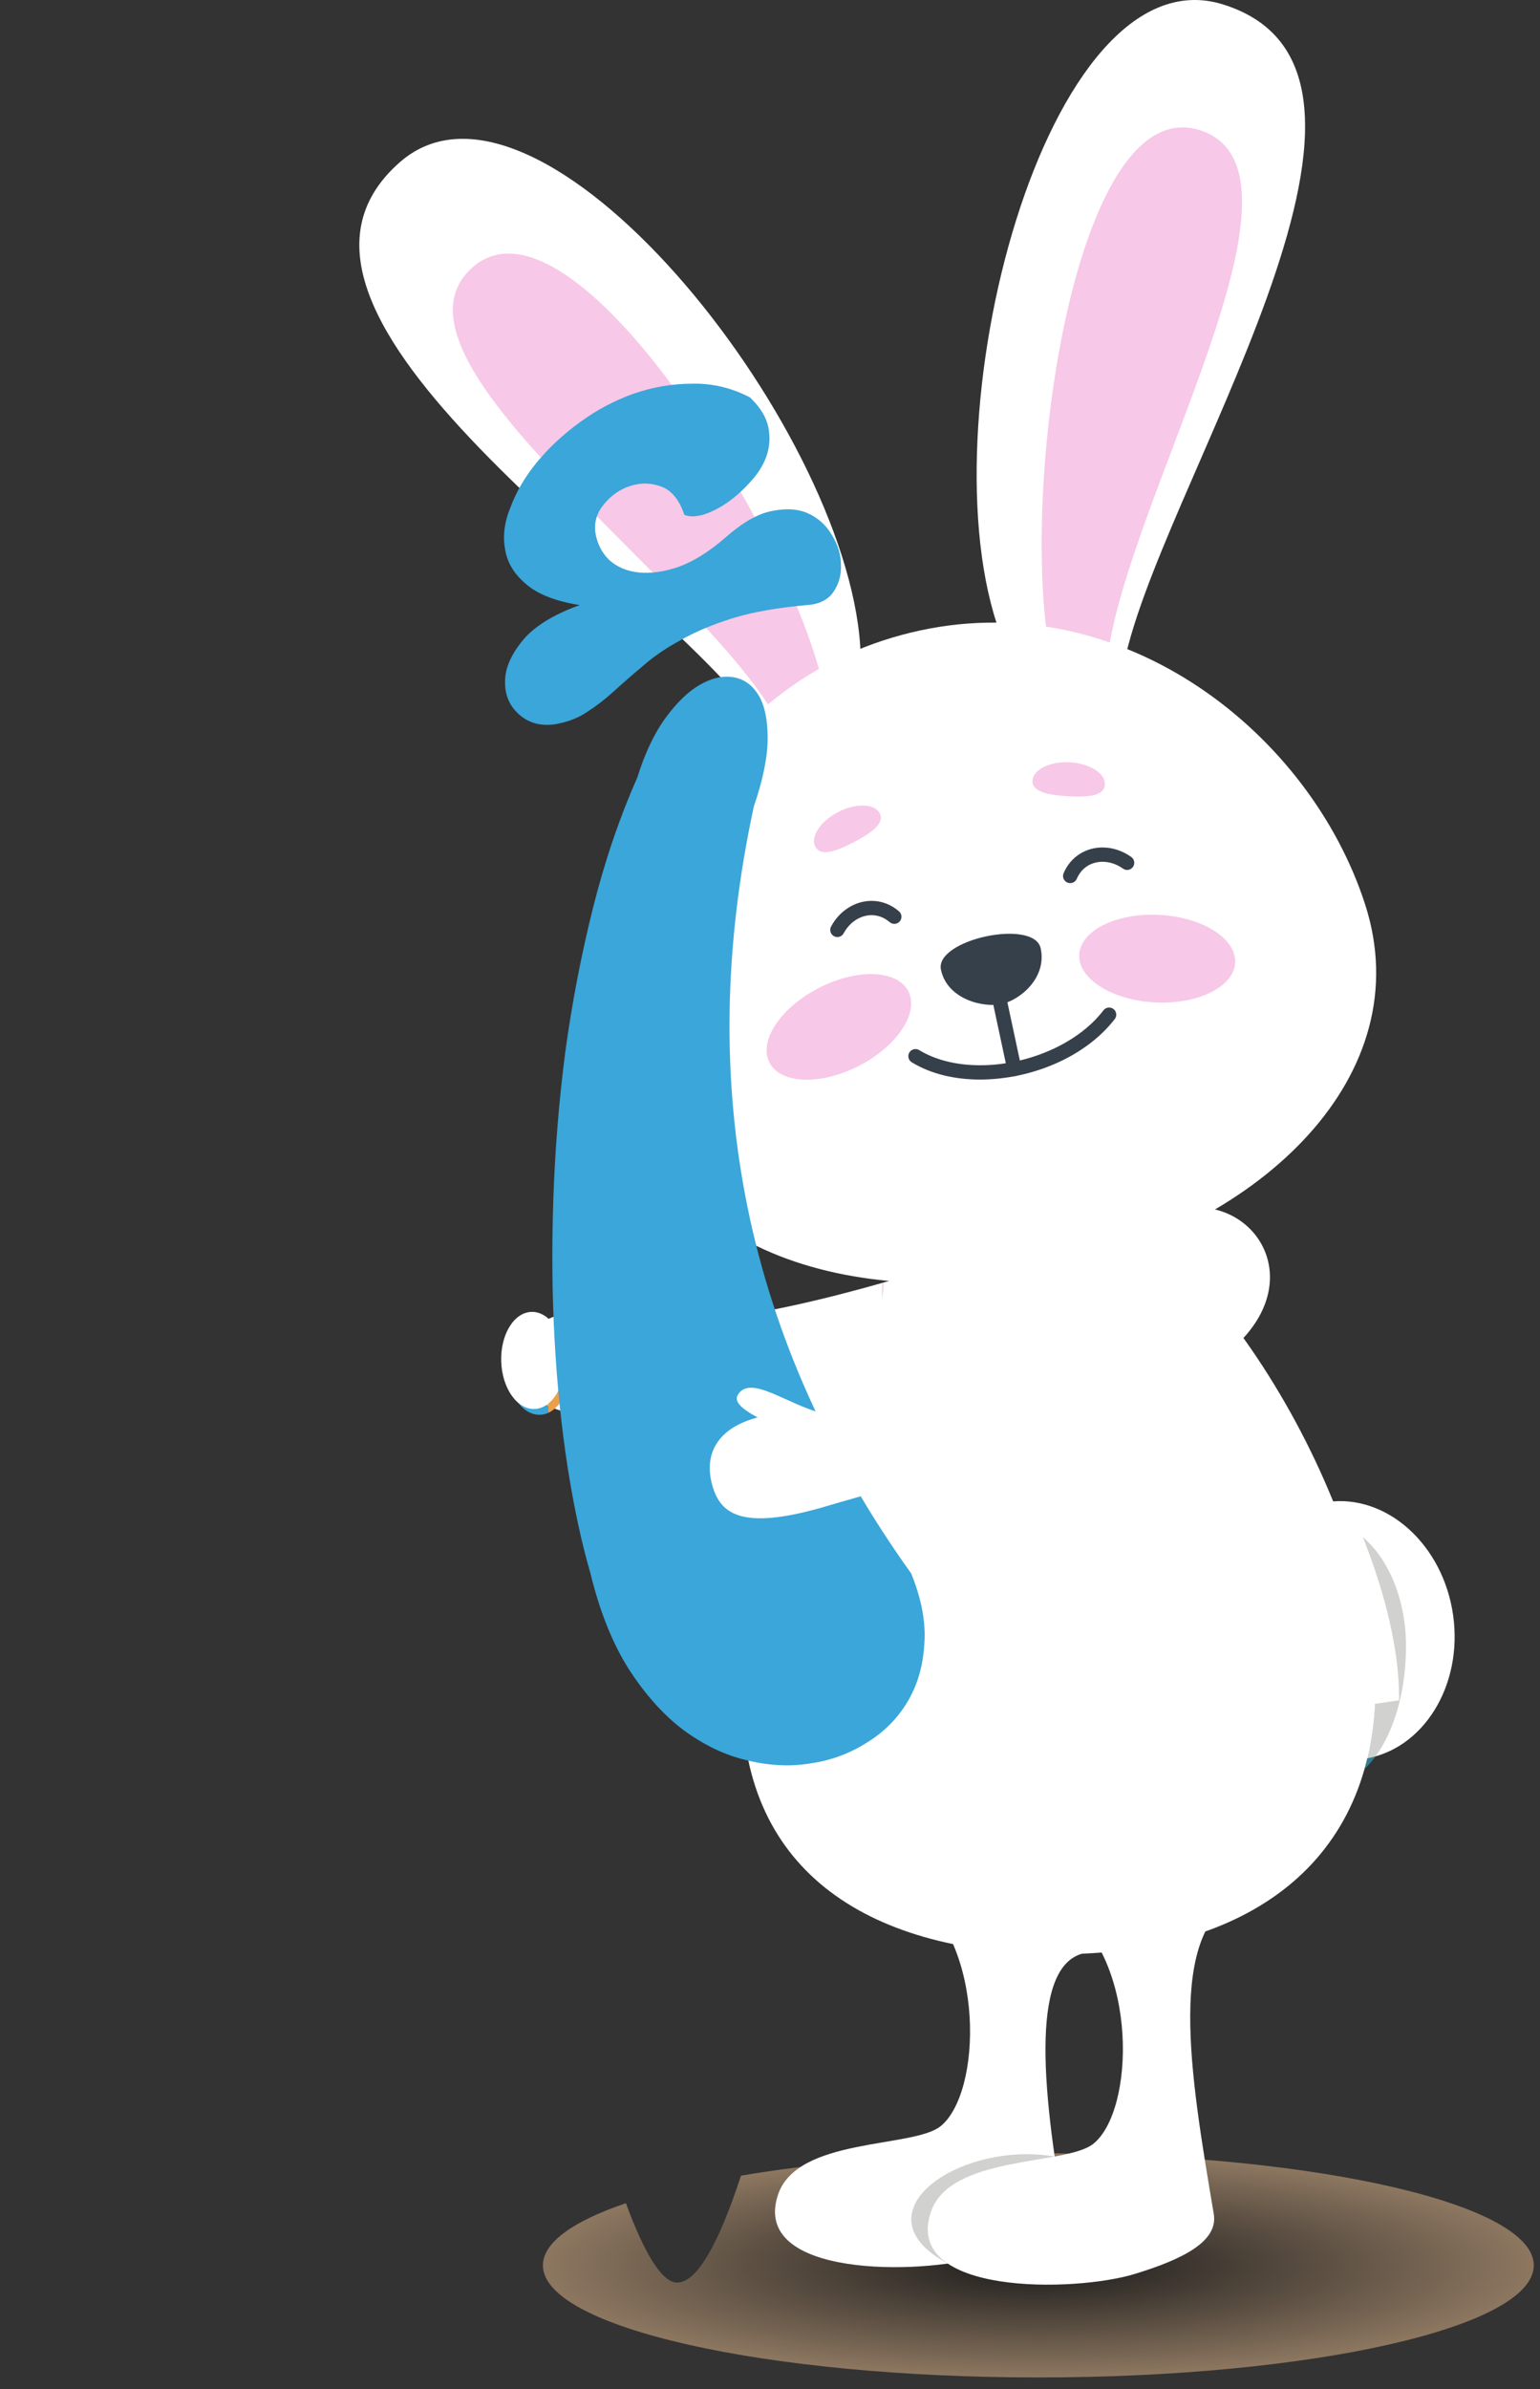 <svg width="120" height="186" viewBox="0 0 120 186" fill="none" xmlns="http://www.w3.org/2000/svg">
<rect x="0" y="0" width="120" height="186" fill="#333333" stroke="none"/>
<path d="M80.91 185.1C59.59 185.1 42.305 181.193 42.305 176.373C42.305 174.584 44.686 172.92 48.773 171.535C50.188 175.379 51.557 177.695 52.754 177.712C52.759 177.712 52.765 177.712 52.771 177.712C54.356 177.712 56.057 174.518 57.74 169.392C59.208 169.142 60.757 168.916 62.377 168.716C61.559 169.251 60.934 169.943 60.626 170.859C59.181 175.16 64.562 176.515 69.732 176.515C71.173 176.515 72.597 176.41 73.854 176.234C74.499 176.32 75.125 176.361 75.727 176.361C82.413 176.361 86.285 171.359 82.183 167.899C82.171 167.816 82.159 167.733 82.147 167.65C102.897 167.798 119.516 171.646 119.516 176.373C119.516 181.193 102.232 185.1 80.91 185.1Z" fill="url(#paint0_radial_83_1557)" fill-opacity="0.48"/>
<path fill-rule="evenodd" clip-rule="evenodd" d="M106.249 136.941C110.877 136.282 114.012 131.255 113.229 125.748C112.446 120.24 108.033 116.286 103.406 116.943C98.778 117.602 95.642 122.63 96.426 128.137C97.21 133.644 101.622 137.599 106.249 136.941Z" fill="white"/>
<path d="M106.327 137.724C106.404 137.45 106.477 137.174 106.543 136.893C106.761 136.853 106.977 136.803 107.188 136.743C106.918 137.111 106.631 137.438 106.327 137.724Z" fill="#337D92"/>
<path d="M106.543 136.893C106.861 135.566 107.06 134.154 107.135 132.658C107.762 132.57 108.388 132.477 109.014 132.381L109.018 132.158C109.018 128.48 107.966 124.132 106.196 119.676C108.29 121.457 109.568 124.677 109.559 128.2C109.55 131.698 108.63 134.778 107.188 136.743C106.977 136.803 106.761 136.853 106.543 136.893Z" fill="#D1D2D0"/>
<path fill-rule="evenodd" clip-rule="evenodd" d="M82.559 92.22C94.37 95.395 107.169 117.577 107.169 131.295C107.169 145.014 97.171 152.145 82.559 152.145C67.946 152.145 57.826 145.876 57.826 132.158C57.826 118.44 73.032 95.904 82.559 92.22Z" fill="white"/>
<path fill-rule="evenodd" clip-rule="evenodd" d="M73.448 98.471C69.654 99.636 54.841 104.427 46.085 102.781C45.893 105.509 45.224 108.774 45.294 111.593C53.011 112.313 66.873 112.535 75.722 110.292C86.858 107.468 82.55 95.672 73.448 98.471Z" fill="white"/>
<mask id="mask0_83_1557" style="mask-type:luminance" maskUnits="userSpaceOnUse" x="45" y="98" width="38" height="15">
<path fill-rule="evenodd" clip-rule="evenodd" d="M73.45 98.47C69.656 99.635 54.843 104.426 46.087 102.781C45.895 105.508 45.227 108.773 45.296 111.593C53.013 112.313 66.875 112.535 75.724 110.291C86.86 107.468 82.552 95.672 73.45 98.47Z" fill="white"/>
</mask>
<g mask="url(#mask0_83_1557)">
<path d="M68.727 101.178C68.729 100.746 68.728 100.316 68.725 99.889C68.783 99.873 68.841 99.856 68.897 99.84C68.839 100.288 68.782 100.735 68.727 101.178Z" fill="#F3C4E2"/>
</g>
<path fill-rule="evenodd" clip-rule="evenodd" d="M31.135 12.647C17.59 24.584 51.852 45.335 59.494 56.765C63.601 62.91 67.593 58.695 67.028 50.266C65.864 32.879 41.944 3.12 31.135 12.647Z" fill="white"/>
<path fill-rule="evenodd" clip-rule="evenodd" d="M36.747 20.883C29.123 27.846 53.494 44.501 60.141 55.315C62.277 58.788 64.996 56.496 63.962 52.616C60.489 39.592 44.214 14.063 36.747 20.883Z" fill="#F7C8E7"/>
<path fill-rule="evenodd" clip-rule="evenodd" d="M95.284 0.34C112.529 5.681 89.774 38.646 87.486 52.203C86.256 59.492 80.889 57.282 77.951 49.36C71.891 33.022 81.52 -3.924 95.284 0.34Z" fill="white"/>
<path fill-rule="evenodd" clip-rule="evenodd" d="M93.54 10.151C103.345 13.38 87.937 38.556 86.303 51.144C85.778 55.187 82.357 54.21 81.711 50.247C79.545 36.943 83.933 6.988 93.54 10.151Z" fill="#F7C8E7"/>
<path fill-rule="evenodd" clip-rule="evenodd" d="M71.725 49.08C87.607 45.678 102.073 57.105 106.373 70.413C110.673 83.722 98.272 95.464 82.39 98.866C66.508 102.268 50.119 97.315 48.858 82.734C47.596 68.154 55.843 52.482 71.725 49.08Z" fill="white"/>
<path d="M88.153 66.725C87.471 66.233 86.684 65.981 85.912 65.981C84.667 65.972 83.437 66.666 82.879 67.983C82.758 68.266 82.889 68.593 83.172 68.714C83.454 68.835 83.781 68.705 83.903 68.422C84.297 67.52 85.051 67.104 85.912 67.095C86.442 67.095 87.004 67.269 87.503 67.627C87.752 67.807 88.1 67.751 88.279 67.501C88.459 67.252 88.403 66.904 88.153 66.725Z" fill="#36404B"/>
<path d="M65.74 72.663C66.222 71.763 67.084 71.25 67.917 71.252C68.399 71.254 68.877 71.413 69.324 71.795C69.557 71.996 69.908 71.97 70.109 71.736C70.31 71.503 70.283 71.151 70.05 70.951C69.414 70.402 68.656 70.136 67.917 70.138C66.628 70.14 65.417 70.908 64.759 72.137C64.613 72.408 64.715 72.745 64.986 72.89C65.257 73.036 65.595 72.934 65.74 72.663Z" fill="#36404B"/>
<path fill-rule="evenodd" clip-rule="evenodd" d="M81.094 73.839C81.588 76.148 79.465 77.867 78.047 78.172C76.627 78.475 73.816 77.813 73.321 75.504C72.817 73.148 80.589 71.484 81.094 73.839Z" fill="#36404B"/>
<path fill-rule="evenodd" clip-rule="evenodd" d="M90.347 71.232C93.702 71.406 96.342 73.071 96.245 74.952C96.147 76.833 93.35 78.217 89.995 78.043C86.641 77.869 84.002 76.204 84.098 74.324C84.197 72.443 86.994 71.059 90.347 71.232Z" fill="#F7C8E7"/>
<path fill-rule="evenodd" clip-rule="evenodd" d="M63.811 76.917C60.823 78.449 59.096 81.05 59.956 82.726C60.815 84.401 63.935 84.518 66.922 82.986C69.912 81.453 71.637 78.852 70.779 77.177C69.92 75.501 66.801 75.384 63.811 76.917Z" fill="#F7C8E7"/>
<path fill-rule="evenodd" clip-rule="evenodd" d="M83.355 59.353C84.913 59.434 86.139 60.207 86.093 61.081C86.05 61.954 84.862 62.08 83.305 61.999C81.748 61.919 80.408 61.663 80.453 60.789C80.499 59.916 81.799 59.273 83.355 59.353Z" fill="#F7C8E7"/>
<path fill-rule="evenodd" clip-rule="evenodd" d="M65.323 63.217C63.936 63.929 63.133 65.136 63.532 65.914C63.932 66.693 65.065 66.322 66.453 65.61C67.842 64.898 68.958 64.115 68.558 63.337C68.159 62.559 66.711 62.506 65.323 63.217Z" fill="#F7C8E7"/>
<path d="M71.046 82.707C72.564 83.633 74.432 84.051 76.369 84.051C80.274 84.043 84.512 82.372 86.866 79.34C87.053 79.096 87.008 78.747 86.764 78.559C86.521 78.372 86.172 78.416 85.984 78.66C83.935 81.338 79.96 82.946 76.369 82.938C74.591 82.938 72.919 82.549 71.626 81.757C71.364 81.597 71.022 81.68 70.861 81.942C70.701 82.204 70.784 82.547 71.046 82.707Z" fill="#36404B"/>
<path d="M76.852 75.664L78.496 83.345C78.561 83.645 78.857 83.836 79.158 83.772C79.459 83.708 79.65 83.412 79.586 83.112L77.94 75.43C77.876 75.13 77.58 74.939 77.279 75.003C76.979 75.068 76.787 75.364 76.852 75.664Z" fill="#36404B"/>
<path fill-rule="evenodd" clip-rule="evenodd" d="M88.481 95.74C85.307 98.121 72.991 107.646 64.195 109.064C64.939 111.695 65.415 114.993 66.436 117.622C73.94 115.687 87.057 111.201 94.624 106.092C104.146 99.664 96.098 90.025 88.481 95.74Z" fill="white"/>
<path fill-rule="evenodd" clip-rule="evenodd" d="M71.04 147.11C76.86 151.395 76.508 163.001 73.275 165.553C71.121 167.254 62.123 166.405 60.625 170.859C58.446 177.345 71.784 177.129 76.524 175.676C80.297 174.52 83.032 173.138 82.67 171.004C80.819 160.052 80.686 151.9 85.276 151.989C83.473 145.788 74.347 141.585 71.04 147.11Z" fill="white"/>
<path d="M75.727 176.361C75.125 176.361 74.498 176.32 73.853 176.234C74.886 176.089 75.805 175.897 76.525 175.676C80.297 174.52 83.032 173.139 82.67 171.005C82.49 169.942 82.327 168.905 82.182 167.899C86.285 171.359 82.412 176.361 75.727 176.361Z" fill="#276374"/>
<path d="M73.853 176.233C73.853 176.233 73.853 176.233 73.852 176.233C67.282 172.726 73.272 167.719 80.009 167.719C80.73 167.719 81.459 167.776 82.182 167.899C82.327 168.905 82.49 169.942 82.67 171.004C83.032 173.138 80.297 174.52 76.524 175.676C75.804 175.897 74.886 176.089 73.853 176.233Z" fill="#D1D2D0"/>
<path fill-rule="evenodd" clip-rule="evenodd" d="M82.949 148.474C88.769 152.759 88.417 164.364 85.184 166.917C83.029 168.618 74.03 167.769 72.535 172.223C70.355 178.708 83.693 178.493 88.433 177.04C92.205 175.884 94.941 174.501 94.579 172.368C92.728 161.415 90.857 150.399 96.616 147.588C94.814 141.385 86.255 142.948 82.949 148.474Z" fill="white"/>
<path fill-rule="evenodd" clip-rule="evenodd" d="M56.707 104.7C54.425 104.494 52.062 104.316 49.737 103.334C44.447 101.099 40.862 102.312 40.671 106.16C40.56 108.41 41.725 110.234 48.856 110.59C50.809 110.689 53.788 111.081 57.175 110.541C61.011 109.929 60.301 105.023 56.707 104.7Z" fill="white"/>
<path fill-rule="evenodd" clip-rule="evenodd" d="M50.71 103.7C48.276 102.09 46.415 98.878 44.935 100.072C44.049 100.787 46.23 102.699 47.868 104.374C51.695 108.292 53.143 105.31 50.71 103.7Z" fill="white"/>
<path d="M42.026 110.152C40.681 110.152 39.548 108.512 39.481 106.451C39.416 104.364 40.471 102.638 41.838 102.594C41.855 102.594 41.873 102.594 41.89 102.594C41.937 102.594 41.985 102.596 42.031 102.6C42.124 102.705 42.22 102.813 42.322 102.922C41.328 103.575 40.745 104.669 40.671 106.16C40.606 107.471 40.973 108.636 42.699 109.451C42.708 109.633 42.718 109.815 42.728 109.997C42.523 110.091 42.305 110.144 42.077 110.151C42.061 110.152 42.043 110.152 42.026 110.152Z" fill="#3AA6D9"/>
<path d="M42.699 109.451C40.974 108.636 40.606 107.47 40.671 106.16C40.745 104.669 41.328 103.574 42.322 102.922C42.384 102.989 42.448 103.057 42.513 103.124C42.523 105.19 42.589 107.305 42.699 109.451Z" fill="#C2C4C2"/>
<path d="M42.513 103.125C42.448 103.057 42.384 102.989 42.322 102.922C42.221 102.813 42.124 102.705 42.031 102.599C42.196 102.613 42.356 102.652 42.511 102.713C42.512 102.85 42.512 102.987 42.513 103.125Z" fill="#C2C4C2"/>
<path d="M42.728 109.997C42.719 109.815 42.708 109.633 42.699 109.452C42.589 107.306 42.523 105.19 42.513 103.125C42.512 102.988 42.512 102.85 42.511 102.713C43.568 103.125 44.377 104.561 44.432 106.294C44.488 108.035 43.763 109.525 42.728 109.997Z" fill="#EB9F4A"/>
<path fill-rule="evenodd" clip-rule="evenodd" d="M41.411 102.14C42.778 102.096 43.94 103.753 44.007 105.84C44.073 107.927 43.018 109.654 41.651 109.698C40.284 109.741 39.122 108.084 39.056 105.997C38.989 103.91 40.044 102.184 41.411 102.14Z" fill="white"/>
<path d="M58.449 30.947C59.23 31.696 59.703 32.461 59.865 33.242C60.028 34.023 59.979 34.788 59.719 35.537C59.458 36.253 59.035 36.921 58.449 37.539C57.896 38.158 57.294 38.695 56.643 39.15C56.024 39.574 55.406 39.883 54.787 40.078C54.169 40.241 53.68 40.241 53.322 40.078C52.932 38.906 52.329 38.174 51.516 37.881C50.734 37.588 49.937 37.572 49.123 37.832C48.309 38.092 47.626 38.565 47.072 39.248C46.519 39.899 46.291 40.632 46.389 41.445C46.519 42.292 46.877 43.008 47.463 43.594C48.081 44.147 48.846 44.473 49.758 44.57C50.702 44.668 51.743 44.522 52.883 44.131C54.055 43.708 55.275 42.943 56.545 41.836C57.88 40.664 59.084 39.98 60.158 39.785C61.265 39.557 62.209 39.622 62.99 39.98C63.772 40.339 64.39 40.908 64.846 41.69C65.301 42.438 65.529 43.203 65.529 43.984C65.562 44.766 65.367 45.465 64.943 46.084C64.52 46.703 63.837 47.044 62.893 47.109C60.614 47.305 58.677 47.647 57.082 48.135C55.52 48.623 54.169 49.193 53.029 49.844C51.89 50.462 50.913 51.13 50.1 51.846C49.286 52.529 48.521 53.197 47.805 53.848C47.121 54.466 46.421 55.003 45.705 55.459C45.022 55.915 44.208 56.224 43.264 56.387C42.157 56.55 41.229 56.305 40.48 55.654C39.732 55.003 39.357 54.173 39.357 53.164C39.325 52.155 39.748 51.097 40.627 49.99C41.506 48.851 43.02 47.891 45.168 47.109C43.312 46.816 41.929 46.279 41.018 45.498C40.074 44.717 39.52 43.805 39.357 42.764C39.162 41.722 39.309 40.615 39.797 39.443C40.253 38.239 40.936 37.083 41.848 35.977C42.792 34.837 43.915 33.796 45.217 32.852C46.519 31.908 47.902 31.175 49.367 30.654C50.865 30.134 52.395 29.873 53.957 29.873C55.52 29.84 57.017 30.199 58.449 30.947ZM70.998 122.5C71.812 124.486 72.154 126.325 72.023 128.018C71.926 129.71 71.486 131.208 70.705 132.51C69.924 133.812 68.866 134.87 67.531 135.684C66.197 136.53 64.732 137.067 63.137 137.295C61.574 137.555 59.93 137.474 58.205 137.051C56.512 136.66 54.868 135.879 53.273 134.707C51.711 133.535 50.279 131.94 48.977 129.922C47.707 127.904 46.714 125.413 45.998 122.451C45.315 120.107 44.728 117.389 44.24 114.297C43.752 111.172 43.41 107.852 43.215 104.336C43.02 100.82 42.987 97.158 43.117 93.35C43.247 89.508 43.557 85.7 44.045 81.924C44.566 78.115 45.282 74.388 46.193 70.742C47.105 67.096 48.26 63.695 49.66 60.537C50.246 58.649 50.978 57.103 51.857 55.898C52.736 54.694 53.632 53.831 54.543 53.31C55.454 52.79 56.317 52.594 57.131 52.725C57.945 52.855 58.596 53.31 59.084 54.092C59.572 54.873 59.816 55.996 59.816 57.461C59.816 58.926 59.458 60.7 58.742 62.783C54.022 84.593 58.107 104.499 70.998 122.5Z" fill="#3AA6D9"/>
<path fill-rule="evenodd" clip-rule="evenodd" d="M70.133 108.964C67.916 109.544 65.632 110.177 63.113 110.04C57.378 109.728 54.416 112.084 55.54 115.77C56.197 117.924 57.911 119.247 64.741 117.166C66.613 116.596 69.548 115.957 72.552 114.302C75.955 112.427 73.624 108.051 70.133 108.964Z" fill="white"/>
<path fill-rule="evenodd" clip-rule="evenodd" d="M64.153 110.055C61.317 109.365 58.479 106.973 57.491 108.597C56.9 109.57 59.6 110.63 61.708 111.653C66.635 114.043 66.989 110.745 64.153 110.055Z" fill="white"/>
<defs>
<radialGradient id="paint0_radial_83_1557" cx="0" cy="0" r="1" gradientUnits="userSpaceOnUse" gradientTransform="translate(80.91 176.375) scale(38.605 8.725)">
<stop/>
<stop offset="1" stop-color="#EEC091"/>
</radialGradient>
</defs>
</svg>
